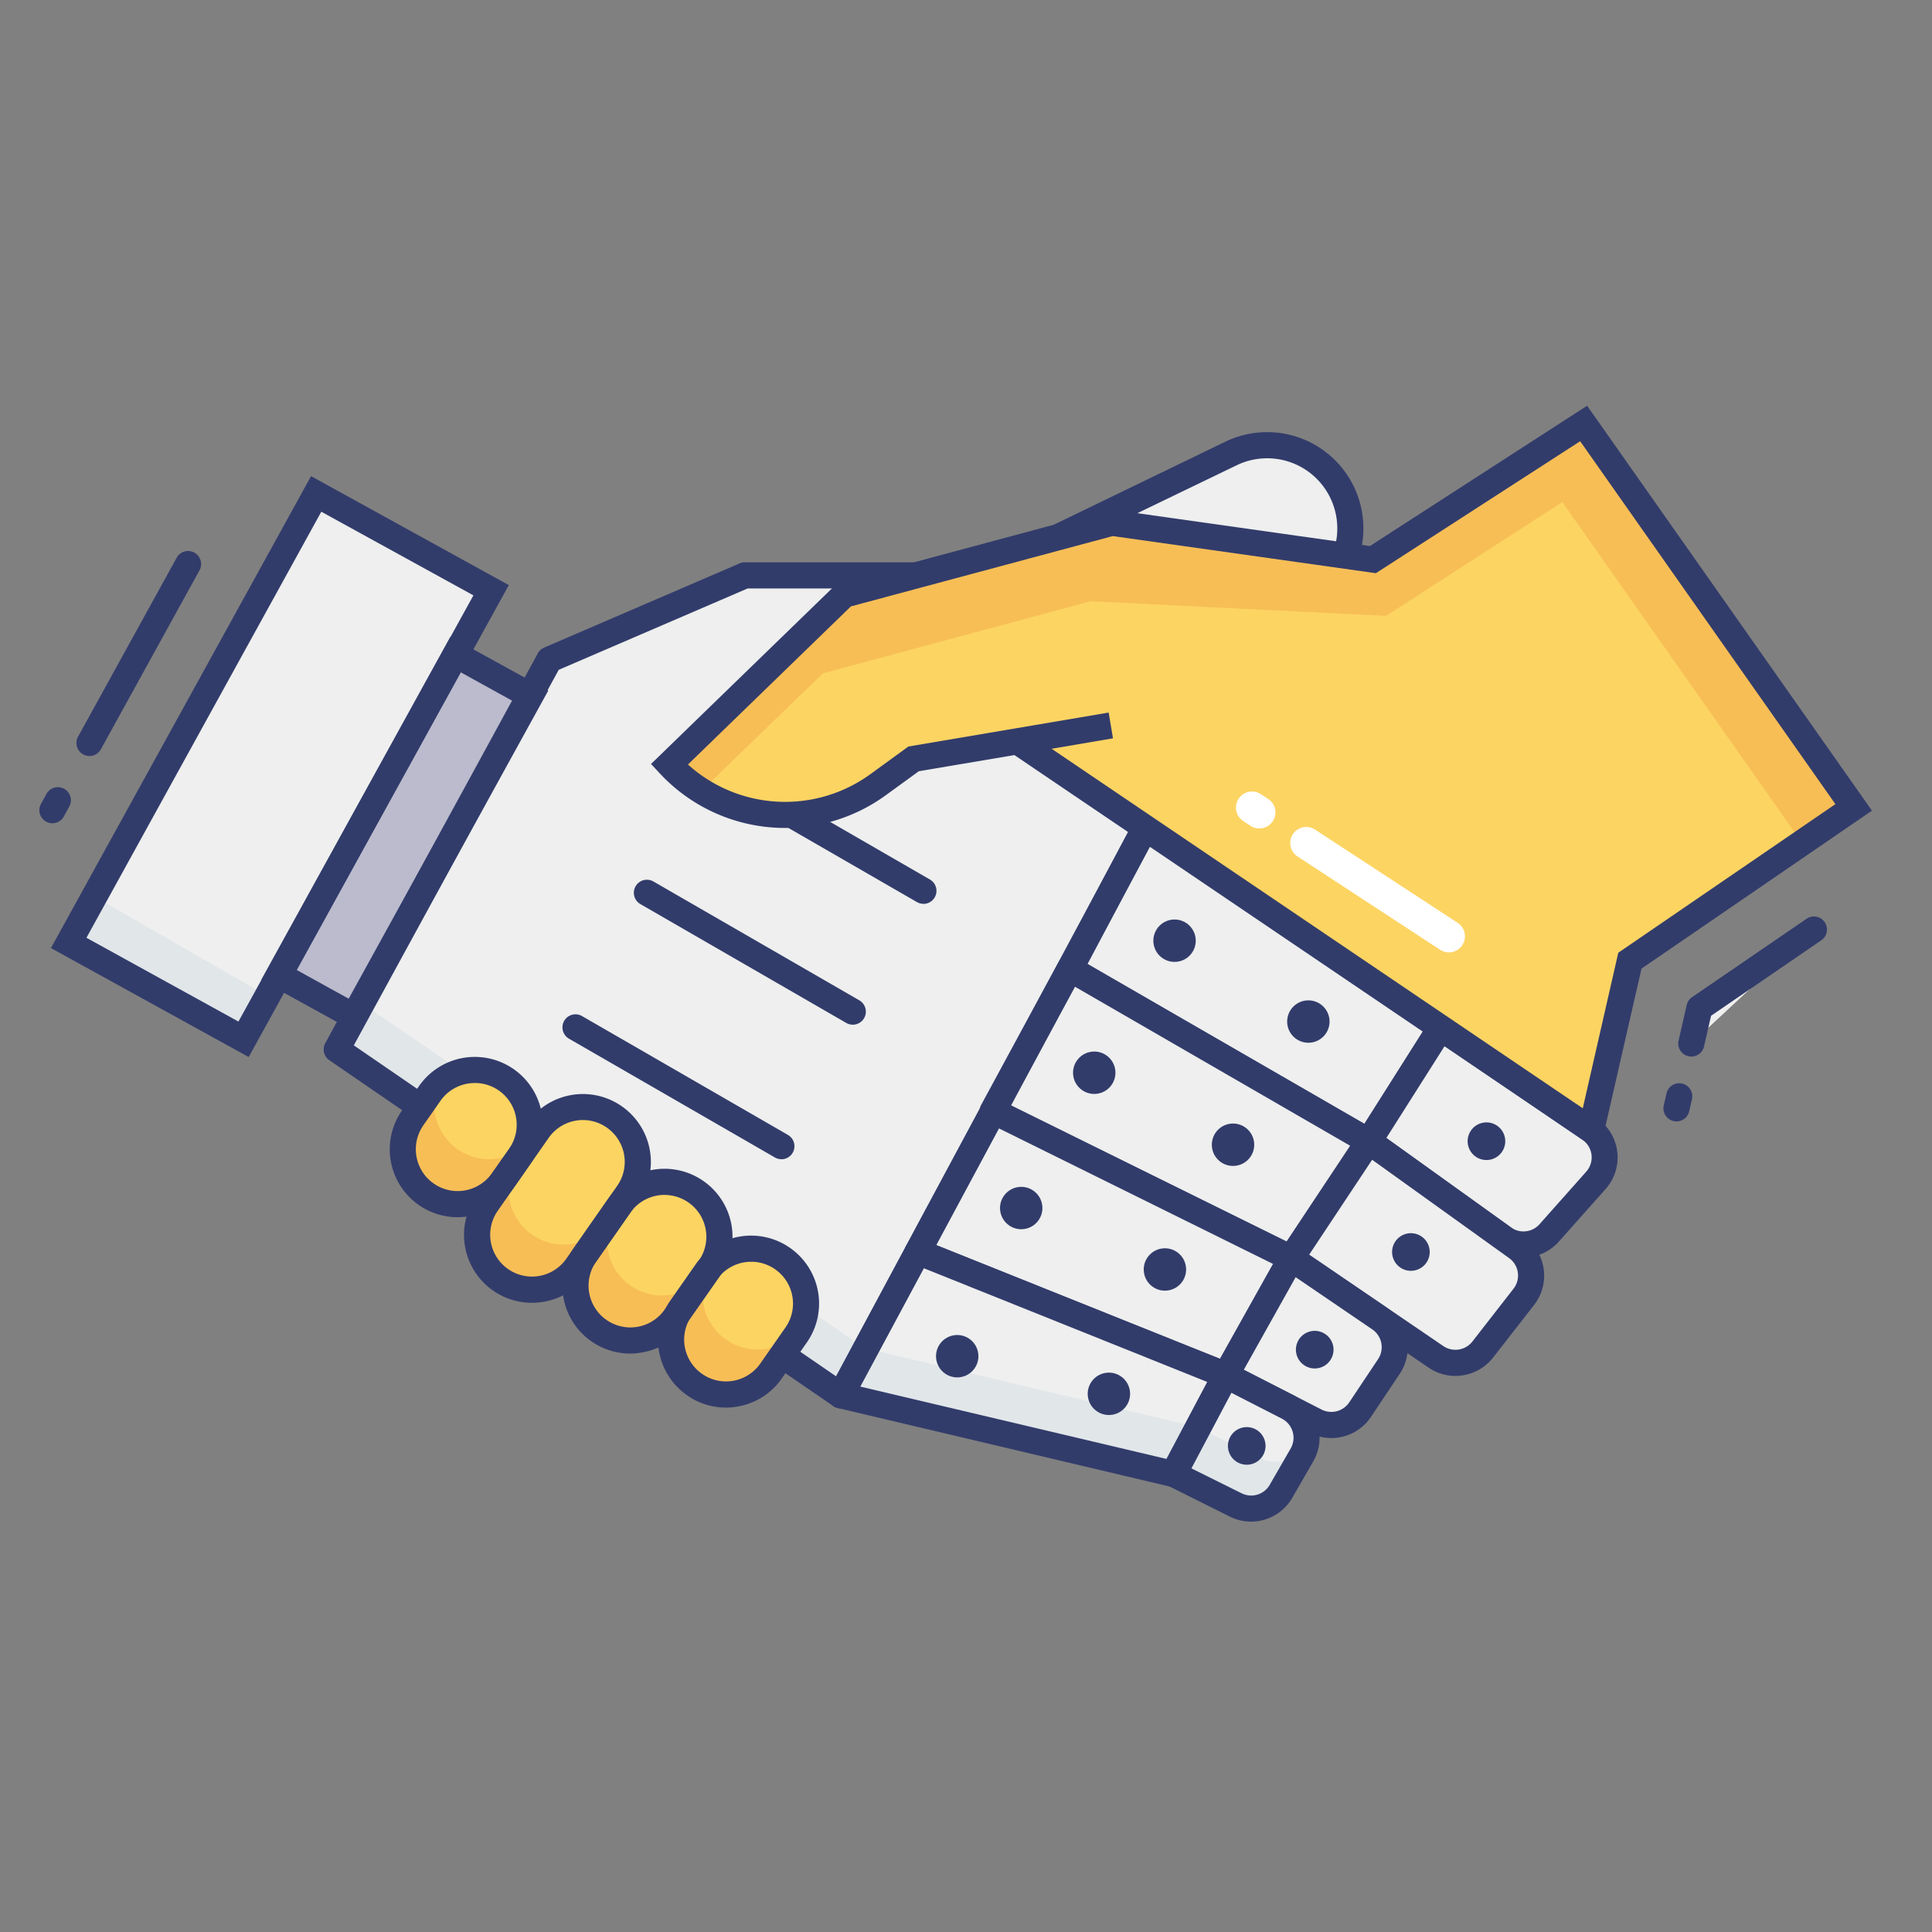 <svg id="color_line" height="512" viewBox="0 0 74 74" width="512" xmlns="http://www.w3.org/2000/svg" data-name="color line"><rect x="0" y="0" width="74" height="74" fill="#808080" stroke="none"/><path d="m51.538 21.289a3.011 3.011 0 0 0 .183-1.049 3.185 3.185 0 0 0 -4.573-2.869l-6.681 3.229-5.367 1.44h-6.57l-7.49 3.225-8.14 14.935 19.3 13.244 12.05-22.444z" fill="#eeefee"/><path d="m43.875 31.672-2.892 5.45 11.445 6.597 2.76-4.36z" fill="#eeefee"/><path d="m52.428 44.219a.5.5 0 0 1 -.25-.067l-11.444-6.6a.5.5 0 0 1 -.191-.667l2.892-5.45a.5.5 0 0 1 .723-.179l11.313 7.688a.5.5 0 0 1 .142.681l-2.76 4.36a.5.5 0 0 1 -.425.234zm-10.777-7.289 10.61 6.116 2.245-3.546-10.45-7.1z" fill="#323c6b"/><path d="m55.187 39.359 5.737 3.908a1.324 1.324 0 0 1 .2 1.945l-1.784 2.009a1.324 1.324 0 0 1 -1.76.2l-5.151-3.7z" fill="#eeefee"/><path d="m58.352 48.166a1.817 1.817 0 0 1 -1.063-.343l-5.152-3.7a.5.5 0 0 1 -.137-.671l2.76-4.36a.5.5 0 0 1 .321-.222.5.5 0 0 1 .383.077l5.737 3.908a1.821 1.821 0 0 1 .294 2.691l-1.786 2.008a1.821 1.821 0 0 1 -1.357.612zm-5.252-4.578 4.769 3.422a.823.823 0 0 0 1.1-.122l1.786-2.009a.822.822 0 0 0 -.125-1.21l-5.295-3.606z" fill="#323c6b"/><path d="m40.979 37.104-2.957 5.454 11.434 5.639 2.972-4.478z" fill="#eeefee"/><path d="m49.456 48.7a.491.491 0 0 1 -.221-.052l-11.435-5.642a.5.5 0 0 1 -.219-.687l2.958-5.454a.5.5 0 0 1 .3-.243.508.508 0 0 1 .386.048l11.448 6.615a.5.5 0 0 1 .167.709l-2.972 4.478a.5.5 0 0 1 -.412.228zm-10.747-6.361 10.573 5.215 2.435-3.668-10.543-6.092z" fill="#323c6b"/><path d="m52.428 43.719 5.666 4.067a1.324 1.324 0 0 1 .272 1.889l-1.574 2.025a1.324 1.324 0 0 1 -1.789.28l-5.547-3.78z" fill="#eeefee"/><path d="m55.744 52.7a1.809 1.809 0 0 1 -1.023-.315l-5.546-3.775a.5.5 0 0 1 -.136-.689l2.972-4.478a.5.5 0 0 1 .709-.13l5.667 4.067a1.825 1.825 0 0 1 .374 2.6l-1.574 2.02a1.827 1.827 0 0 1 -1.443.7zm-5.6-4.643 5.138 3.5a.825.825 0 0 0 1.114-.174l1.574-2.021a.823.823 0 0 0 -.169-1.175l-5.245-3.765z" fill="#323c6b"/><path d="m38.047 42.558-2.894 5.388 11.797 4.729 2.506-4.478z" fill="#eeefee"/><path d="m46.95 53.175a.5.5 0 0 1 -.187-.036l-11.8-4.729a.5.5 0 0 1 -.254-.7l2.894-5.388a.5.5 0 0 1 .662-.212l11.409 5.64a.5.5 0 0 1 .215.692l-2.506 4.478a.5.5 0 0 1 -.433.255zm-11.092-5.485 10.87 4.358 2.034-3.636-10.5-5.192z" fill="#323c6b"/><path d="m49.456 48.2 3.389 2.309a1.324 1.324 0 0 1 .355 1.829l-1.106 1.656a1.324 1.324 0 0 1 -1.7.443l-3.444-1.762z" fill="#eeefee"/><path d="m50.993 55.08a1.819 1.819 0 0 1 -.829-.2l-3.441-1.759a.5.5 0 0 1 -.209-.689l2.506-4.478a.5.5 0 0 1 .718-.169l3.389 2.309a1.83 1.83 0 0 1 .49 2.52l-1.105 1.656a1.824 1.824 0 0 1 -1.519.81zm-3.353-2.614 2.979 1.523a.824.824 0 0 0 1.06-.276l1.105-1.656a.826.826 0 0 0 -.221-1.138l-2.937-2z" fill="#323c6b"/><path d="m35.153 47.946-2.951 5.498 12.744 3.013 2.004-3.782z" fill="#eeefee"/><path d="m46.95 52.675 2.375 1.217a1.324 1.324 0 0 1 .543 1.839l-.8 1.388a1.324 1.324 0 0 1 -1.736.524l-2.387-1.187z" fill="#eeefee"/><path d="m6.895 19.542h7.649v19.639h-7.649z" fill="#eeefee" transform="matrix(.876 .483 -.483 .876 15.505 -1.527)"/><path d="m33.16 51.65-.96 1.79-19.3-13.24.97-1.77 19.03 13.06.24.16z" fill="#e1e6e9"/><path d="m46.95 52.68-1.06 2-.94 1.78-12.75-3.02.7-1.95.24.16h.02l12.72 3.02 1.06-1.99z" fill="#e1e6e9"/><path d="m50.009 55.331a1.167 1.167 0 0 1 -.139.4l-.8 1.39a1.323 1.323 0 0 1 -1.74.52l-2.38-1.18.94-1.78 2.38 1.17a1.333 1.333 0 0 0 1.739-.52z" fill="#e1e6e9"/><path d="m50.01 55.33c0-.011.009-.02.011-.031z" fill="#e1e6e9"/><path d="m3.61 34.34 6.63 3.81-.91 1.66-6.7-3.69z" fill="#e1e6e9"/><path d="m18.81 22.61-.8 1.45.76-1.47z" fill="#e1e6e9"/><path d="m46.95 52.68-1.06 2-.01-.01 1.06-1.99z" fill="#e1e6e9"/><path d="m13.866 24.987h3.274v14.023h-3.274z" fill="#bbbbcd" transform="matrix(-.876 -.483 .483 -.876 13.634 67.505)"/><path d="m13.748 39.608-3.748-2.064 7.252-13.156 3.748 2.063zm-2.384-2.456 1.991 1.1 6.286-11.4-1.992-1.1z" fill="#323c6b"/><path d="m20.46 43.5-.6.87.04-.08z" fill="#f7be56"/><path d="m27.18 48.57a.4.4 0 0 0 -.05.09l-.05.06c-.02.02-.03.05-.05.07l-.14.17.16-.23a1.012 1.012 0 0 1 .13-.16z" fill="#f7be56"/><g fill="#323c6b"><path d="m40.921 27.083h1v5.901h-1z" transform="matrix(.555 -.832 .832 .555 -6.559 47.799)"/><circle cx="44.988" cy="36.031" r=".812"/><circle cx="50.113" cy="39.128" r=".812"/><circle cx="41.902" cy="41.089" r=".812" transform="matrix(.998 -.065 .065 .998 -2.577 2.805)"/><circle cx="47.217" cy="43.847" r=".812" transform="matrix(.998 -.065 .065 .998 -2.745 3.156)"/><circle cx="39.127" cy="46.283" r=".812" transform="matrix(.99 -.139 .139 .99 -6.054 5.889)"/><circle cx="44.633" cy="48.637" r=".812" transform="matrix(.99 -.139 .139 .99 -6.328 6.677)"/><circle cx="36.67" cy="51.955" r=".812" transform="matrix(.955 -.296 .296 .955 -13.735 13.183)"/><circle cx="42.482" cy="53.396" r=".812" transform="matrix(.955 -.296 .296 .955 -13.902 14.968)"/><circle cx="47.762" cy="55.392" r=".721" transform="matrix(.955 -.296 .296 .955 -14.256 16.62)"/><circle cx="50.366" cy="51.704" r=".721" transform="matrix(.955 -.296 .296 .955 -13.047 17.226)"/><circle cx="54.051" cy="47.963" r=".721" transform="matrix(.955 -.296 .296 .955 -11.775 18.149)"/><circle cx="56.945" cy="43.719" r=".721" transform="matrix(.955 -.296 .296 .955 -10.389 18.815)"/></g><path d="m35.369 34.118-7.889-4.555" fill="#eeefee"/><path d="m35.369 34.618a.5.5 0 0 1 -.25-.067l-7.889-4.551a.5.5 0 0 1 .5-.866l7.889 4.554a.5.5 0 0 1 -.25.933z" fill="#323c6b"/><path d="m32.664 38.748-7.888-4.554" fill="#eeefee"/><path d="m32.664 39.248a.5.5 0 0 1 -.25-.067l-7.889-4.554a.5.5 0 0 1 .5-.866l7.889 4.554a.5.5 0 0 1 -.25.933z" fill="#323c6b"/><path d="m29.928 43.903-7.888-4.554" fill="#eeefee"/><path d="m29.929 44.4a.5.5 0 0 1 -.25-.067l-7.889-4.551a.5.5 0 0 1 .5-.866l7.889 4.554a.5.5 0 0 1 -.25.933z" fill="#323c6b"/><path d="m2.209 30.667-.202.365" fill="#eeefee"/><path d="m2.007 31.532a.5.5 0 0 1 -.437-.742l.2-.366a.5.5 0 1 1 .875.483l-.2.366a.5.5 0 0 1 -.438.259z" fill="#323c6b"/><path d="m7.192 21.625-3.766 6.833" fill="#eeefee"/><path d="m3.426 28.958a.5.5 0 0 1 -.437-.741l3.766-6.833a.5.5 0 1 1 .875.482l-3.767 6.834a.5.5 0 0 1 -.437.258z" fill="#323c6b"/><path d="m64.78 39.969.312-1.363 4.398-3.012" fill="#eeefee"/><path d="m64.78 40.469a.487.487 0 0 1 -.111-.013.5.5 0 0 1 -.376-.6l.312-1.363a.5.5 0 0 1 .205-.3l4.4-3.012a.5.5 0 0 1 .564.825l-4.236 2.9-.269 1.172a.5.5 0 0 1 -.489.391z" fill="#323c6b"/><path d="m64.213 42.453.105-.462" fill="#eeefee"/><path d="m64.213 42.953a.487.487 0 0 1 -.111-.013.5.5 0 0 1 -.376-.6l.105-.461a.5.5 0 0 1 .975.223l-.105.461a.5.5 0 0 1 -.488.39z" fill="#323c6b"/><path d="m9.525 40.487-7.574-4.174 9.963-18.076 7.575 4.174zm-6.214-4.568 5.822 3.209 9-16.324-5.826-3.204z" fill="#323c6b"/><path d="m32.2 53.944a.5.5 0 0 1 -.283-.088l-19.304-13.248a.5.5 0 0 1 -.155-.651l8.142-14.932a.494.494 0 0 1 .24-.22l7.489-3.226a.5.5 0 0 1 .2-.041h6.5l5.309-1.427 6.593-3.192a3.686 3.686 0 0 1 5.29 3.319 3.51 3.51 0 0 1 -.214 1.223.511.511 0 0 1 -.068.126l-7.289 9.713-12.007 22.381a.5.5 0 0 1 -.322.25.514.514 0 0 1 -.121.013zm-18.648-13.905 18.473 12.678 11.785-21.953 7.283-9.713a2.537 2.537 0 0 0 .128-.811 2.685 2.685 0 0 0 -3.856-2.418l-6.679 3.224-5.46 1.477a.5.5 0 0 1 -.13.017h-6.462l-7.234 3.116z" fill="#323c6b"/><path d="m60.948 43.273 1.481-6.479 8.571-5.871-10.343-14.705-8.072 5.216-10-1.41-10.248 2.753-6.7 6.5a6.053 6.053 0 0 0 8 .777l1.362-.991 7.553-1.277-3.578.6z" fill="#fcd462"/><path d="m71 30.92-1.98 1.36-9.18-13.05-6.75 4.36-11.32-.56-10.25 2.76-4.65 4.5a5.608 5.608 0 0 1 -1.24-1.01l6.71-6.5 10.25-2.76 10 1.41 8.07-5.21z" fill="#f7be56"/><path d="m61.272 44.1-22.418-15.179-3.661.619-1.268.921a6.557 6.557 0 0 1 -8.656-.841l-.333-.358 7.146-6.934 10.477-2.813 9.911 1.4 8.32-5.375 10.91 15.51-8.827 6.05zm-20.991-15.42 20.343 13.77 1.36-5.958 8.316-5.692-9.776-13.9-7.824 5.055-10.079-1.422-10.029 2.693-6.242 6.057a5.557 5.557 0 0 0 6.987.37l1.457-1.06 7.67-1.3.166.986z" fill="#323c6b"/><rect fill="#fcd462" height="5.344" rx="2.102" transform="matrix(.82 .573 -.573 .82 28.151 -2.378)" width="4.204" x="15.753" y="40.88"/><rect fill="#fcd462" height="7.61" rx="2.102" transform="matrix(.82 .573 -.573 .82 30.125 -3.957)" width="4.204" x="19.25" y="42.094"/><rect fill="#fcd462" height="6.488" rx="2.102" transform="matrix(.82 .573 -.573 .82 32.124 -5.497)" width="4.204" x="22.697" y="45.062"/><rect fill="#fcd462" height="5.887" rx="2.102" transform="matrix(.82 .573 -.573 .82 34.078 -7.079)" width="4.204" x="26.188" y="47.677"/><path d="m20.11 43.89a1.707 1.707 0 0 1 -.21.4l-.65.93a2.1 2.1 0 1 1 -3.44-2.4l.65-.94a2.052 2.052 0 0 1 .34-.38 1.845 1.845 0 0 0 -.17.79 2.106 2.106 0 0 0 3.48 1.6z" fill="#f7be56"/><path d="m23.3 46.78-.88 1.26a.01.01 0 0 1 -.01.01l-.31.45a2.1 2.1 0 0 1 -3.83-1.21 2.131 2.131 0 0 1 .38-1.2l.6-.87.61-.85a2.09 2.09 0 0 0 .52 2.92 2.1 2.1 0 0 0 2.92-.51z" fill="#f7be56"/><path d="m27.18 48.57a.4.4 0 0 0 -.05.09l-.05.06c-.02.02-.03.05-.05.07l-1.02 1.45c-.01 0-.01.01-.01.02l-.13.19a2.1 2.1 0 0 1 -3.83-1.21 2.167 2.167 0 0 1 .37-1.19.01.01 0 0 0 .01-.01l.88-1.26a.01.01 0 0 0 .01-.01l.31-.45a2.167 2.167 0 0 0 -.37 1.19 2.108 2.108 0 0 0 3.64 1.45l.16-.23a1.012 1.012 0 0 1 .13-.16z" fill="#f7be56"/><path d="m30.57 51.01a.748.748 0 0 1 -.07.12l-.97 1.38a2.1 2.1 0 0 1 -3.82-1.2 2.007 2.007 0 0 1 .29-1.05c0-.01 0-.02.01-.02a.567.567 0 0 1 .08-.13l.8-1.15.16-.23a1.012 1.012 0 0 1 .13-.16.4.4 0 0 0 -.05.09 2.009 2.009 0 0 0 -.22.92 2.109 2.109 0 0 0 3.66 1.43z" fill="#f7be56"/><path d="m17.523 46.622a2.6 2.6 0 0 1 -2.123-4.093l.652-.934a2.6 2.6 0 0 1 4.268 2.979l-.653.935a2.584 2.584 0 0 1 -1.678 1.072 2.643 2.643 0 0 1 -.466.041zm.66-5.139a1.6 1.6 0 0 0 -1.315.685l-.652.934a1.6 1.6 0 1 0 2.626 1.834l.658-.936a1.6 1.6 0 0 0 -1.312-2.519z" fill="#323c6b"/><path d="m20.373 49.9a2.6 2.6 0 0 1 -2.13-4.091l1.95-2.792a2.6 2.6 0 0 1 3.623-.644 2.6 2.6 0 0 1 .645 3.623l-1.95 2.793a2.6 2.6 0 0 1 -2.138 1.111zm1.956-7a1.6 1.6 0 0 0 -1.315.685l-1.95 2.792a1.6 1.6 0 1 0 2.627 1.834l1.95-2.792a1.6 1.6 0 0 0 -.4-2.23 1.592 1.592 0 0 0 -.912-.289z" fill="#323c6b"/><path d="m24.14 51.845a2.6 2.6 0 0 1 -2.128-4.093l1.308-1.872a2.6 2.6 0 0 1 3.623-.644 2.6 2.6 0 0 1 .645 3.623l-1.309 1.873a2.584 2.584 0 0 1 -1.679 1.068 2.634 2.634 0 0 1 -.46.045zm1.315-6.077a1.6 1.6 0 0 0 -1.315.684l-1.308 1.873a1.6 1.6 0 1 0 2.626 1.834l1.309-1.873a1.6 1.6 0 0 0 -.4-2.23 1.6 1.6 0 0 0 -.912-.287z" fill="#323c6b"/><path d="m27.8 53.913a2.577 2.577 0 0 1 -1.483-.47 2.6 2.6 0 0 1 -.645-3.623l.964-1.38a2.6 2.6 0 0 1 3.623-.644 2.6 2.6 0 0 1 .644 3.624l-.961 1.38a2.587 2.587 0 0 1 -1.679 1.072 2.625 2.625 0 0 1 -.463.041zm.973-5.585a1.607 1.607 0 0 0 -1.316.686l-.964 1.38a1.6 1.6 0 0 0 .4 2.23 1.6 1.6 0 0 0 2.23-.4l.963-1.379a1.6 1.6 0 0 0 -.4-2.23 1.589 1.589 0 0 0 -.911-.287z" fill="#323c6b"/><path d="m44.946 56.957a.522.522 0 0 1 -.115-.013l-12.744-3.013a.5.5 0 0 1 -.325-.723l2.951-5.5a.5.5 0 0 1 .627-.228l11.8 4.729a.5.5 0 0 1 .255.7l-2 3.781a.5.5 0 0 1 -.449.267zm-12-3.849 11.735 2.773 1.563-2.948-10.861-4.357z" fill="#323c6b"/><path d="m47.919 58.282a1.815 1.815 0 0 1 -.809-.19l-2.386-1.192a.5.5 0 0 1 -.219-.682l2-3.781a.5.5 0 0 1 .669-.21l2.376 1.217a1.824 1.824 0 0 1 .749 2.534l-.8 1.389a1.826 1.826 0 0 1 -1.58.915zm-2.291-2.044 1.928.958a.821.821 0 0 0 1.079-.326l.8-1.389a.824.824 0 0 0 -.339-1.145l-1.937-.992z" fill="#323c6b"/><path d="m49.518 31.953a.616.616 0 0 1 .852-.178l5.452 3.565a.616.616 0 1 1 -.674 1.031l-5.448-3.565a.616.616 0 0 1 -.182-.853z" fill="#fff"/><path d="m47.441 30.595a.616.616 0 0 1 .852-.178l.27.177a.616.616 0 1 1 -.674 1.031l-.27-.177a.616.616 0 0 1 -.178-.853z" fill="#fff"/></svg>
